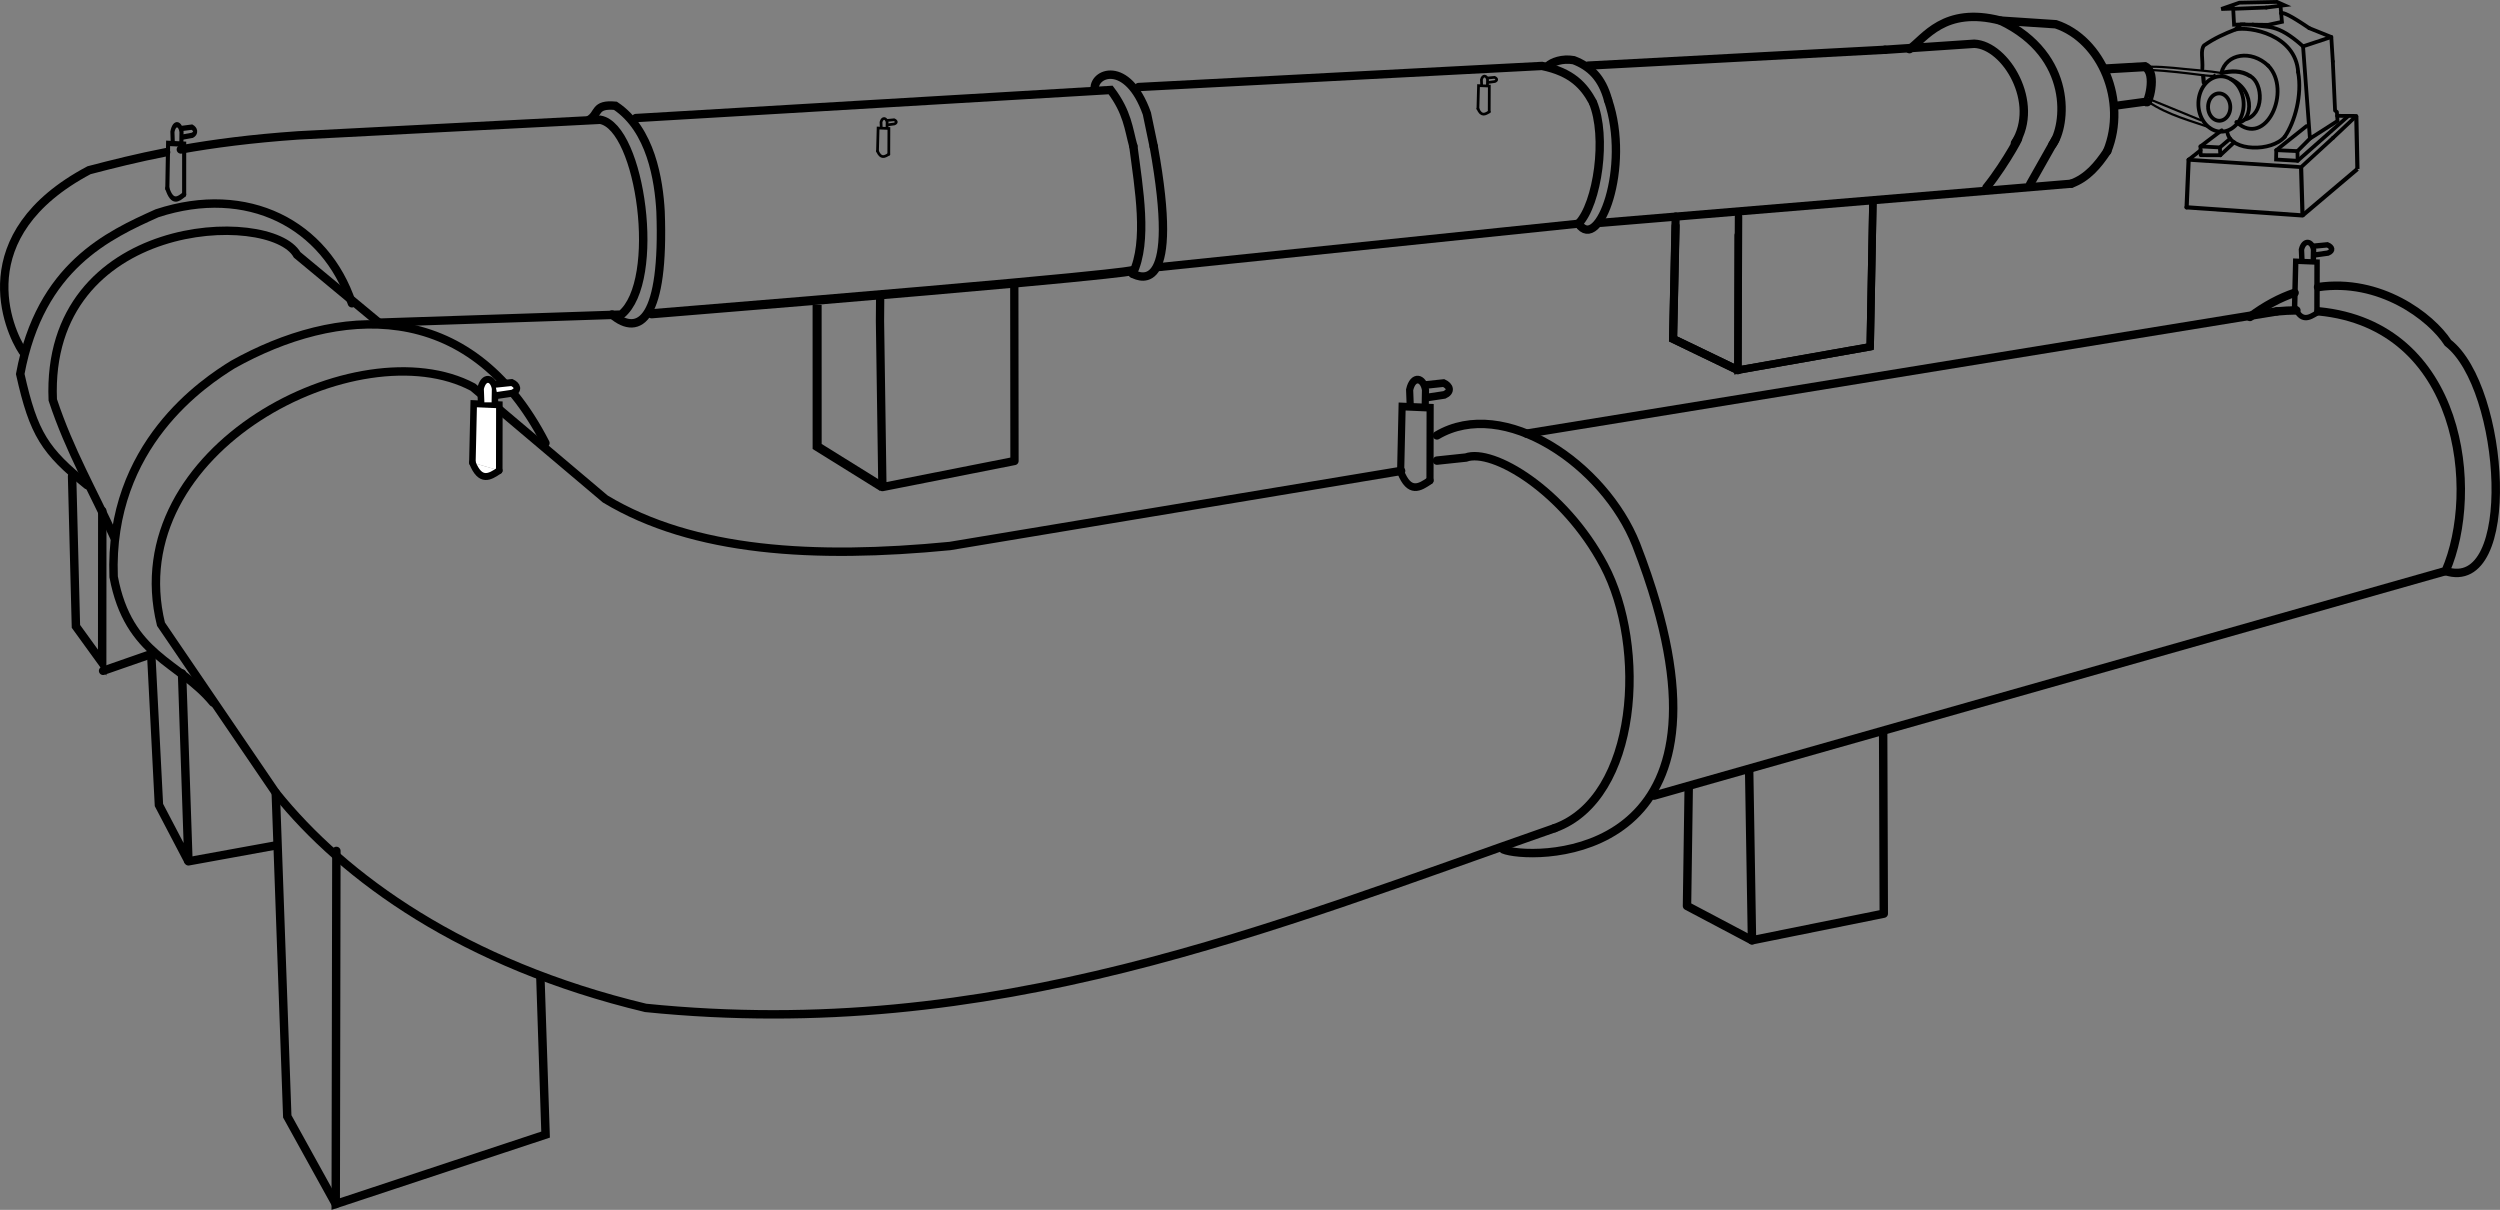 <?xml version="1.0" encoding="UTF-8" standalone="no"?>
<svg
   xmlns:dc="http://purl.org/dc/elements/1.1/"
   xmlns:cc="http://creativecommons.org/ns#"
   xmlns:rdf="http://www.w3.org/1999/02/22-rdf-syntax-ns#"
   xmlns:svg="http://www.w3.org/2000/svg"
   xmlns="http://www.w3.org/2000/svg"
   xmlns:sodipodi="http://sodipodi.sourceforge.net/DTD/sodipodi-0.dtd"
   xmlns:inkscape="http://www.inkscape.org/namespaces/inkscape"
   width="299.225mm"
   height="144.809mm"
   viewBox="0 0 299.225 144.809"
   version="1.1"
   id="svg149"
   inkscape:version="1.0 (4035a4fb49, 2020-05-01)"
   sodipodi:docname="ventilationduct1.svg">
  <rect x="0" y="0" width="299.225" height="144.809" fill="#808080" stroke="none"/>
  <defs
     id="defs143" />
  <sodipodi:namedview
     id="base"
     pagecolor="#ffffff"
     bordercolor="#666666"
     borderopacity="1.0"
     inkscape:pageopacity="0.0"
     inkscape:pageshadow="2"
     inkscape:zoom="0.49497474"
     inkscape:cx="1029.6399"
     inkscape:cy="132.74934"
     inkscape:document-units="mm"
     inkscape:current-layer="layer1"
     inkscape:document-rotation="0"
     showgrid="false"
     inkscape:window-width="1366"
     inkscape:window-height="705"
     inkscape:window-x="-8"
     inkscape:window-y="-8"
     inkscape:window-maximized="1" />
  <g
     inkscape:label="Layer 1"
     inkscape:groupmode="layer"
     id="layer1"
     transform="translate(-103.748,-312.794)">
    <path
       sodipodi:nodetypes="ccccc"
       inkscape:connector-curvature="0"
       id="path826-5-3"
       d="m 376.255,350.065 c 0.809,-0.074 1.591,-0.113 2.348,-0.121 m 2.668,0.112 c 17.227,1.681 19.341,21.554 15.193,31.086 l -94.74,26.881"
       style="fill:none;stroke:#000000;stroke-width:1.009;stroke-linecap:round;stroke-linejoin:miter;stroke-miterlimit:4;stroke-dasharray:none;stroke-opacity:1" />
    <path
       sodipodi:nodetypes="cc"
       inkscape:connector-curvature="0"
       id="path828-3-2"
       d="m 286.48,364.695 89.776,-14.63"
       style="fill:none;stroke:#000000;stroke-width:1.009;stroke-linecap:round;stroke-linejoin:miter;stroke-miterlimit:4;stroke-dasharray:none;stroke-opacity:1" />
    <path
       sodipodi:nodetypes="cccccccc"
       inkscape:connector-curvature="0"
       id="path830-2-5"
       d="m 289.835,411.911 c -34.045,11.865 -67.137,25.738 -108.813,21.517 -21.781,-5.222 -36.106,-15.568 -44.269,-25.752 l -13.738,-20.176 c -5.142,-21.001 23.72,-35.623 37.335,-28.368 l 15.848,13.391 c 10.551,6.35 25.032,7.194 41.235,5.625 l 54.013,-8.993"
       style="fill:none;stroke:#000000;stroke-width:1.009;stroke-linecap:round;stroke-linejoin:miter;stroke-miterlimit:4;stroke-dasharray:none;stroke-opacity:1" />
    <path
       sodipodi:nodetypes="ccsc"
       inkscape:connector-curvature="0"
       id="path832-2-4"
       d="m 275.737,364.909 c 8.006,-4.738 20.043,3.462 23.845,13.072 0.98,2.528 1.779,4.886 2.415,7.085 9.111,31.508 -15.455,30.61 -18.306,29.399"
       style="fill:none;stroke:#000000;stroke-width:1.009;stroke-linecap:round;stroke-linejoin:miter;stroke-miterlimit:4;stroke-dasharray:none;stroke-opacity:1" />
    <path
       sodipodi:nodetypes="ccsc"
       inkscape:connector-curvature="0"
       id="path834-9-4"
       d="m 275.736,367.925 3.462,-0.366 c 3.196,-1.156 11.775,3.947 16.528,12.897 5.179,9.751 4.127,27.833 -5.892,31.456"
       style="fill:none;stroke:#000000;stroke-width:1.009;stroke-linecap:round;stroke-linejoin:miter;stroke-miterlimit:4;stroke-dasharray:none;stroke-opacity:1" />
    <path
       sodipodi:nodetypes="ccccc"
       inkscape:connector-curvature="0"
       id="path836-9-0"
       d="m 373.047,350.73 c 1.807,-1.361 3.598,-2.297 5.341,-2.892 m 2.809,-0.684 c 7.397,-1.089 13.509,3.536 15.545,6.675 6.877,5.362 8.454,30.158 -0.278,27.315"
       style="fill:none;stroke:#000000;stroke-width:1.009;stroke-linecap:round;stroke-linejoin:miter;stroke-miterlimit:4;stroke-dasharray:none;stroke-opacity:1" />
    <g
       style="stroke-linecap:round"
       transform="matrix(0.855,0.004,0.004,0.921,154.906,64.047)"
       id="g965-1-0">
      <g
         style="stroke-linecap:round"
         id="g936-4-6">
        <path
           sodipodi:nodetypes="cccc"
           inkscape:connector-curvature="0"
           id="path838-5"
           d="m 134.691,330.807 0.247,-8.482 3.922,0.142 -0.065,9.453"
           style="fill:none;stroke:#000000;stroke-width:1;stroke-linecap:round;stroke-linejoin:miter;stroke-miterlimit:4;stroke-dasharray:none;stroke-opacity:1" />
        <path
           sodipodi:nodetypes="cccc"
           inkscape:connector-curvature="0"
           id="path842-7-4"
           d="m 136.071,322.135 -0.071,-1.984 c 0.48,-1.927 1.946,-1.622 2.221,-2e-5 l -0.047,1.961"
           style="fill:none;stroke:#000000;stroke-width:1;stroke-linecap:round;stroke-linejoin:miter;stroke-miterlimit:4;stroke-dasharray:none;stroke-opacity:1" />
        <path
           sodipodi:nodetypes="cccc"
           inkscape:connector-curvature="0"
           id="path844-5-2"
           d="m 138.245,319.513 2.528,-0.26 c 0.9,0.389 1.144,1.084 0.095,1.536 l -2.291,0.331"
           style="fill:none;stroke:#000000;stroke-width:1;stroke-linecap:round;stroke-linejoin:miter;stroke-miterlimit:4;stroke-dasharray:none;stroke-opacity:1" />
        <path
           sodipodi:nodetypes="cc"
           inkscape:connector-curvature="0"
           id="path846-0-9"
           d="m 134.691,330.807 c 1.206,2.879 2.651,2.057 4.104,1.112"
           style="fill:none;stroke:#000000;stroke-width:1;stroke-linecap:round;stroke-linejoin:miter;stroke-miterlimit:4;stroke-dasharray:none;stroke-opacity:1" />
      </g>
    </g>
    <path
       sodipodi:nodetypes="cccc"
       inkscape:connector-curvature="0"
       id="path848-0-1"
       d="m 129.243,396.873 c -4.023,-4.896 -10.12,-5.549 -11.894,-15.046 -0.603,-15.832 10.96,-23.345 14.266,-25.4 12.34,-6.899 28.285,-8.413 37.413,9.397"
       style="fill:none;stroke:#000000;stroke-width:1.009;stroke-linecap:round;stroke-linejoin:miter;stroke-miterlimit:4;stroke-dasharray:none;stroke-opacity:1" />
    <path
       sodipodi:nodetypes="cccc"
       inkscape:connector-curvature="0"
       id="path850-3-0"
       d="m 117.422,377.119 c -2.475,-5.456 -5.33,-10.33 -7.359,-16.466 -0.917,-21.972 26.083,-22.963 29.25,-17.355 l 9.781,8.117"
       style="fill:none;stroke:#000000;stroke-width:1.009;stroke-linecap:round;stroke-linejoin:miter;stroke-miterlimit:4;stroke-dasharray:none;stroke-opacity:1" />
    <path
       sodipodi:nodetypes="cccc"
       inkscape:connector-curvature="0"
       id="path852-1-6"
       d="m 114.177,370.857 c -5.038,-4.081 -6.397,-6.074 -8.007,-13.298 2.391,-12.932 10.603,-16.638 16.375,-19.24 10.845,-3.555 20.174,1.314 23.322,10.774"
       style="fill:none;stroke:#000000;stroke-width:1.009;stroke-linecap:round;stroke-linejoin:miter;stroke-miterlimit:4;stroke-dasharray:none;stroke-opacity:1" />
    <path
       sodipodi:nodetypes="cccccccc"
       inkscape:connector-curvature="0"
       id="path854-7-9"
       d="m 106.477,354.875 c -1.715,-2.555 -6.721,-13.942 7.93,-21.708 2.855,-0.748 5.821,-1.49 9.218,-2.154 m 1.769,-0.331 c 3.932,-0.703 8.458,-1.296 14.014,-1.682 l 36.184,-1.872 c 4.865,0.882 7.391,19.303 2.514,23.319 l -29.01,0.967"
       style="fill:none;stroke:#000000;stroke-width:1.009;stroke-linecap:round;stroke-linejoin:miter;stroke-miterlimit:4;stroke-dasharray:none;stroke-opacity:1" />
    <path
       sodipodi:nodetypes="cccc"
       inkscape:connector-curvature="0"
       id="path856-3-0"
       d="m 174.292,327.121 c 1.177,-0.693 0.544,-1.907 3.115,-1.667 4.254,2.831 5.199,8.914 5.403,12.661 0.472,12.826 -2.497,15.116 -5.81,12.322"
       style="fill:none;stroke:#000000;stroke-width:1.009;stroke-linecap:round;stroke-linejoin:miter;stroke-miterlimit:4;stroke-dasharray:none;stroke-opacity:1" />
    <path
       sodipodi:nodetypes="ccc"
       inkscape:connector-curvature="0"
       id="path858-1"
       d="m 179.856,326.923 56.822,-3.359 c 2.034,2.688 2.142,4.649 2.718,6.719"
       style="fill:none;stroke:#000000;stroke-width:1;stroke-linecap:round;stroke-linejoin:miter;stroke-miterlimit:4;stroke-dasharray:none;stroke-opacity:1" />
    <path
       sodipodi:nodetypes="ccc"
       inkscape:connector-curvature="0"
       id="path862-7-9"
       d="m 234.784,323.573 c -0.304,-2.047 3.9,-3.762 6.234,2.812 l 0.821,3.945"
       style="fill:none;stroke:#000000;stroke-width:1.009;stroke-linecap:round;stroke-linejoin:miter;stroke-miterlimit:4;stroke-dasharray:none;stroke-opacity:1" />
    <path
       sodipodi:nodetypes="ccc"
       inkscape:connector-curvature="0"
       id="path864-8-9"
       d="m 240.033,323.21 48.277,-2.524 c 3.587,0.737 5.036,2.398 6.084,4.338"
       style="fill:none;stroke:#000000;stroke-width:1;stroke-linecap:round;stroke-linejoin:miter;stroke-miterlimit:4;stroke-dasharray:none;stroke-opacity:1" />
    <path
       sodipodi:nodetypes="ccc"
       inkscape:connector-curvature="0"
       id="path866-7-9"
       d="m 288.976,320.723 c 0.542,-0.527 1.777,-0.962 3.127,-0.728 1.948,0.749 3.389,2.075 4.117,4.784"
       style="fill:none;stroke:#000000;stroke-width:1;stroke-linecap:round;stroke-linejoin:miter;stroke-miterlimit:4;stroke-dasharray:none;stroke-opacity:1" />
    <path
       inkscape:connector-curvature="0"
       id="path868-4-8"
       d="m 293.833,320.646 35.532,-1.895"
       style="fill:none;stroke:#000000;stroke-width:0.998;stroke-linecap:round;stroke-linejoin:miter;stroke-miterlimit:4;stroke-dasharray:none;stroke-opacity:1"
       sodipodi:nodetypes="cc" />
    <path
       sodipodi:nodetypes="ccc"
       inkscape:connector-curvature="0"
       id="path870-2-7"
       d="m 329.365,318.752 10.688,-0.721 c 3.77,0.153 7.921,7.091 4.87,11.914"
       style="fill:none;stroke:#000000;stroke-width:1.009;stroke-linecap:round;stroke-linejoin:miter;stroke-miterlimit:4;stroke-dasharray:none;stroke-opacity:1" />
    <path
       sodipodi:nodetypes="ccc"
       inkscape:connector-curvature="0"
       id="path872-8-5"
       d="m 332.295,318.675 c 1.798,-1.25 4.113,-5.171 10.889,-3.416 8.86,4.229 7.855,12.644 6.222,14.842"
       style="fill:none;stroke:#000000;stroke-width:1.009;stroke-linecap:round;stroke-linejoin:miter;stroke-miterlimit:4;stroke-dasharray:none;stroke-opacity:1" />
    <path
       sodipodi:nodetypes="ccc"
       inkscape:connector-curvature="0"
       id="path874-7-3"
       d="m 343.184,315.259 6.625,0.438 c 5.508,1.826 8.573,9.235 6.156,15.181"
       style="fill:none;stroke:#000000;stroke-width:1.009;stroke-linecap:round;stroke-linejoin:miter;stroke-miterlimit:4;stroke-dasharray:none;stroke-opacity:1" />
    <g
       style="stroke-linecap:round"
       transform="matrix(0.651,0.003,0.003,0.644,289.713,136.077)"
       id="g946-8-6">
      <path
         sodipodi:nodetypes="cccc"
         inkscape:connector-curvature="0"
         id="path938-9-2"
         d="m 134.691,330.807 0.247,-8.482 3.922,0.142 -0.065,9.453"
         style="fill:none;stroke:#000000;stroke-width:1;stroke-linecap:round;stroke-linejoin:miter;stroke-miterlimit:4;stroke-dasharray:none;stroke-opacity:1" />
      <path
         sodipodi:nodetypes="cccc"
         inkscape:connector-curvature="0"
         id="path940-5-7"
         d="m 136.071,322.135 -0.071,-1.984 c 0.48,-1.927 1.946,-1.622 2.221,-2e-5 l -0.047,1.961"
         style="fill:none;stroke:#000000;stroke-width:1;stroke-linecap:round;stroke-linejoin:miter;stroke-miterlimit:4;stroke-dasharray:none;stroke-opacity:1" />
      <path
         sodipodi:nodetypes="cccc"
         inkscape:connector-curvature="0"
         id="path942-8-8"
         d="m 138.245,319.513 2.528,-0.26 c 0.9,0.389 1.144,1.084 0.095,1.536 l -2.291,0.331"
         style="fill:none;stroke:#000000;stroke-width:1;stroke-linecap:round;stroke-linejoin:miter;stroke-miterlimit:4;stroke-dasharray:none;stroke-opacity:1" />
      <path
         sodipodi:nodetypes="cc"
         inkscape:connector-curvature="0"
         id="path944-9-8"
         d="m 134.691,330.807 c 1.206,2.879 2.651,2.057 4.104,1.112"
         style="fill:none;stroke:#000000;stroke-width:1;stroke-linecap:round;stroke-linejoin:miter;stroke-miterlimit:4;stroke-dasharray:none;stroke-opacity:1" />
    </g>
    <path
       sodipodi:nodetypes="cccc"
       inkscape:connector-curvature="0"
       id="path948-2-7"
       d="m 144.009,414.64 -0.077,42.265 25.116,-8.311 -0.62,-18.757"
       style="fill:none;stroke:#000000;stroke-width:1.009;stroke-linecap:round;stroke-linejoin:miter;stroke-miterlimit:4;stroke-dasharray:none;stroke-opacity:1" />
    <path
       inkscape:connector-curvature="0"
       id="path950-8"
       d="m 136.752,407.676 1.379,38.738 5.801,10.491"
       style="fill:none;stroke:#000000;stroke-width:1.009;stroke-linecap:round;stroke-linejoin:miter;stroke-miterlimit:4;stroke-dasharray:none;stroke-opacity:1" />
    <path
       inkscape:connector-curvature="0"
       id="path952-6-1"
       d="m 121.836,390.881 0.934,18.263 3.531,6.743 -0.764,-22.49"
       style="fill:none;stroke:#000000;stroke-width:1.009;stroke-linecap:round;stroke-linejoin:miter;stroke-miterlimit:4;stroke-dasharray:none;stroke-opacity:1" />
    <path
       sodipodi:nodetypes="cc"
       inkscape:connector-curvature="0"
       id="path954-7"
       d="m 126.301,415.886 10.304,-1.875"
       style="fill:none;stroke:#000000;stroke-width:1.009;stroke-linecap:round;stroke-linejoin:miter;stroke-miterlimit:4;stroke-dasharray:none;stroke-opacity:1" />
    <path
       inkscape:connector-curvature="0"
       id="path956-3-6"
       d="m 112.375,369.792 0.46,17.972 3.142,4.339 0.013,-18.162"
       style="fill:none;stroke:#000000;stroke-width:1.009;stroke-linecap:round;stroke-linejoin:miter;stroke-miterlimit:4;stroke-dasharray:none;stroke-opacity:1" />
    <path
       sodipodi:nodetypes="cc"
       inkscape:connector-curvature="0"
       id="path958-5-8"
       d="m 116.087,393.084 5.69,-1.982"
       style="fill:none;stroke:#000000;stroke-width:1.009;stroke-linecap:round;stroke-linejoin:miter;stroke-miterlimit:4;stroke-dasharray:none;stroke-opacity:1" />
    <g
       style="stroke-linecap:round"
       transform="matrix(0.49,0.002,0.003,0.636,56.784,124.684)"
       id="g977-3-4">
      <g
         style="stroke-linecap:round"
         id="g975-1-2">
        <path
           style="fill:none;stroke:#000000;stroke-width:1;stroke-linecap:round;stroke-linejoin:miter;stroke-miterlimit:4;stroke-dasharray:none;stroke-opacity:1"
           d="m 134.691,330.807 0.247,-8.482 3.922,0.142 -0.065,9.453"
           id="path967-3-3"
           inkscape:connector-curvature="0"
           sodipodi:nodetypes="cccc" />
        <path
           style="fill:none;stroke:#000000;stroke-width:1;stroke-linecap:round;stroke-linejoin:miter;stroke-miterlimit:4;stroke-dasharray:none;stroke-opacity:1"
           d="m 136.071,322.135 -0.071,-1.984 c 0.48,-1.927 1.946,-1.622 2.221,-2e-5 l -0.047,1.961"
           id="path969-6"
           inkscape:connector-curvature="0"
           sodipodi:nodetypes="cccc" />
        <path
           style="fill:none;stroke:#000000;stroke-width:1;stroke-linecap:round;stroke-linejoin:miter;stroke-miterlimit:4;stroke-dasharray:none;stroke-opacity:1"
           d="m 138.245,319.513 2.528,-0.26 c 0.9,0.389 1.144,1.084 0.095,1.536 l -2.291,0.331"
           id="path971-7-1"
           inkscape:connector-curvature="0"
           sodipodi:nodetypes="cccc" />
        <path
           style="fill:none;stroke:#000000;stroke-width:1;stroke-linecap:round;stroke-linejoin:miter;stroke-miterlimit:4;stroke-dasharray:none;stroke-opacity:1"
           d="m 134.691,330.807 c 1.206,2.879 2.651,2.057 4.104,1.112"
           id="path973-4-9"
           inkscape:connector-curvature="0"
           sodipodi:nodetypes="cc" />
      </g>
    </g>
    <g
       style="stroke-linecap:round"
       id="g989-4-0"
       transform="matrix(0.329,0.002,0.001,0.326,235.996,217.693)">
      <g
         style="stroke-linecap:round"
         id="g987-9-9">
        <path
           sodipodi:nodetypes="cccc"
           inkscape:connector-curvature="0"
           id="path979-4-7"
           d="m 134.691,330.807 0.247,-8.482 3.922,0.142 -0.065,9.453"
           style="fill:none;stroke:#000000;stroke-width:1;stroke-linecap:round;stroke-linejoin:miter;stroke-miterlimit:4;stroke-dasharray:none;stroke-opacity:1" />
        <path
           sodipodi:nodetypes="cccc"
           inkscape:connector-curvature="0"
           id="path981-97-7"
           d="m 136.071,322.135 -0.071,-1.984 c 0.48,-1.927 1.946,-1.622 2.221,-2e-5 l -0.047,1.961"
           style="fill:none;stroke:#000000;stroke-width:1;stroke-linecap:round;stroke-linejoin:miter;stroke-miterlimit:4;stroke-dasharray:none;stroke-opacity:1" />
        <path
           sodipodi:nodetypes="cccc"
           inkscape:connector-curvature="0"
           id="path983-1-6"
           d="m 138.245,319.513 2.528,-0.26 c 0.9,0.389 1.144,1.084 0.095,1.536 l -2.291,0.331"
           style="fill:none;stroke:#000000;stroke-width:1;stroke-linecap:round;stroke-linejoin:miter;stroke-miterlimit:4;stroke-dasharray:none;stroke-opacity:1" />
        <path
           sodipodi:nodetypes="cc"
           inkscape:connector-curvature="0"
           id="path985-1-86"
           d="m 134.691,330.807 c 1.206,2.879 2.651,2.057 4.104,1.112"
           style="fill:none;stroke:#000000;stroke-width:1;stroke-linecap:round;stroke-linejoin:miter;stroke-miterlimit:4;stroke-dasharray:none;stroke-opacity:1" />
      </g>
    </g>
    <path
       sodipodi:nodetypes="cccc"
       inkscape:connector-curvature="0"
       id="path1037-1-4"
       d="m 329.143,400.551 0.074,21.598 -15.774,3.189 -0.34,-20.423"
       style="fill:none;stroke:#000000;stroke-width:1.009;stroke-linecap:round;stroke-linejoin:round;stroke-miterlimit:4;stroke-dasharray:none;stroke-opacity:1" />
    <path
       sodipodi:nodetypes="ccc"
       inkscape:connector-curvature="0"
       id="path1039-0-9"
       d="m 313.444,425.338 -7.779,-4.113 0.204,-14.107"
       style="fill:none;stroke:#000000;stroke-width:1.009;stroke-linecap:round;stroke-linejoin:round;stroke-miterlimit:4;stroke-dasharray:none;stroke-opacity:1" />
    <path
       style="fill:none;stroke:#000000;stroke-width:0.381;stroke-linecap:round;stroke-linejoin:miter;stroke-miterlimit:4;stroke-dasharray:none;stroke-opacity:1"
       d="M 362.197,331.274 Z"
       id="path1905-3"
       inkscape:connector-curvature="0" />
    <path
       sodipodi:nodetypes="ccc"
       id="path217"
       d="m 355.702,321.047 4.777,-0.276 c 1.558,0.774 0.252,4.807 0.189,4.176"
       style="fill:none;stroke:#000000;stroke-width:1.096;stroke-linecap:butt;stroke-linejoin:miter;stroke-miterlimit:4;stroke-dasharray:none;stroke-opacity:1" />
    <path
       id="path219"
       d="m 357.224,325.415 c 3.581,-0.486 3.581,-0.486 3.581,-0.486"
       style="fill:none;stroke:#000000;stroke-width:0.959;stroke-linecap:round;stroke-linejoin:miter;stroke-miterlimit:4;stroke-dasharray:none;stroke-opacity:1" />
    <path
       sodipodi:nodetypes="cc"
       id="path1311"
       d="m 360.805,324.929 c 2.503,1.698 5.282,2.328 7.583,3.192"
       style="fill:none;stroke:#000000;stroke-width:0.265px;stroke-linecap:butt;stroke-linejoin:miter;stroke-opacity:1" />
    <path
       sodipodi:nodetypes="cscc"
       id="path1333"
       d="m 359.866,320.857 c 1.688,-0.191 3.543,0.007 5.459,0.204 1.377,0.142 2.746,0.213 4.296,0.471 v 0"
       style="fill:none;stroke:#000000;stroke-width:0.265px;stroke-linecap:butt;stroke-linejoin:miter;stroke-opacity:1" />
    <path
       id="path1337"
       d="m 367.236,327.463 v 0"
       style="fill:none;stroke:#000000;stroke-width:0.265px;stroke-linecap:butt;stroke-linejoin:miter;stroke-opacity:1" />
    <path
       sodipodi:nodetypes="cc"
       id="path1339"
       d="m 360.777,321.136 c 5.365,0.316 8.186,1.05 8.029,0.61"
       style="fill:none;stroke:#000000;stroke-width:0.265px;stroke-linecap:round;stroke-linejoin:miter;stroke-opacity:1" />
    <path
       style="fill:none;stroke:#000000;stroke-width:1;stroke-linecap:round;stroke-linejoin:miter;stroke-miterlimit:4;stroke-dasharray:none;stroke-opacity:1"
       d="m 344.923,329.944 c 1.286,-2.116 -0.981,2.288 -3.421,5.299"
       id="path572-4"
       sodipodi:nodetypes="cc" />
    <path
       style="fill:none;stroke:#000000;stroke-width:1;stroke-linecap:round;stroke-linejoin:miter;stroke-miterlimit:4;stroke-dasharray:none;stroke-opacity:1"
       d="m 349.406,330.101 c 1.175,-2.078 -0.864,1.527 -2.675,4.732"
       id="path574-0"
       sodipodi:nodetypes="cc" />
    <path
       style="fill:none;stroke:#000000;stroke-width:0.265px;stroke-linecap:butt;stroke-linejoin:miter;stroke-opacity:1"
       d="m 355.966,330.878 c 0,0 0,0 0,0 z"
       id="path576-2" />
    <path
       style="fill:none;stroke:#000000;stroke-width:1.102;stroke-linecap:round;stroke-linejoin:miter;stroke-miterlimit:4;stroke-dasharray:none;stroke-opacity:1"
       d="m 181.739,350.346 c 56.866,-4.611 57.45,-5.148 57.45,-5.148"
       id="path582-1" />
    <path
       style="fill:none;stroke:#000000;stroke-width:1;stroke-linecap:round;stroke-linejoin:miter;stroke-miterlimit:4;stroke-dasharray:none;stroke-opacity:1"
       d="m 239.397,330.283 c 0.657,5.063 1.787,11.417 -0.08,15.269"
       id="path584-6"
       sodipodi:nodetypes="cc" />
    <path
       style="fill:none;stroke:#000000;stroke-width:1;stroke-linecap:round;stroke-linejoin:miter;stroke-miterlimit:4;stroke-dasharray:none;stroke-opacity:1"
       d="m 239.317,345.552 c 1.033,0.545 5.732,2.486 2.522,-15.222"
       id="path1431-6"
       sodipodi:nodetypes="cc" />
    <path
       style="fill:none;stroke:#000000;stroke-width:0.972;stroke-linecap:butt;stroke-linejoin:miter;stroke-miterlimit:4;stroke-dasharray:none;stroke-opacity:1"
       d="m 242.427,344.767 c 50.249,-5.203 50.249,-5.203 50.249,-5.203"
       id="path1442-9" />
    <path
       style="fill:none;stroke:#000000;stroke-width:1;stroke-linecap:butt;stroke-linejoin:miter;stroke-miterlimit:4;stroke-dasharray:none;stroke-opacity:1"
       d="m 294.393,325.024 c 1.735,4.117 0.562,12.177 -1.716,14.541"
       id="path1444-9"
       sodipodi:nodetypes="cc" />
    <path
       style="fill:none;stroke:#000000;stroke-width:0.986;stroke-linecap:round;stroke-linejoin:miter;stroke-miterlimit:4;stroke-dasharray:none;stroke-opacity:1"
       d="m 295.352,339.465 56.306,-4.684"
       id="path1457-3"
       sodipodi:nodetypes="cc" />
    <path
       style="fill:none;stroke:#000000;stroke-width:1;stroke-linecap:round;stroke-linejoin:miter;stroke-miterlimit:4;stroke-dasharray:none;stroke-opacity:1"
       d="m 296.22,324.779 c 2.733,7.999 -1.123,18.335 -3.543,14.786"
       id="path1468-2"
       sodipodi:nodetypes="cc" />
    <path
       style="fill:none;stroke:#000000;stroke-width:1;stroke-linecap:round;stroke-linejoin:miter;stroke-miterlimit:4;stroke-dasharray:none;stroke-opacity:1"
       d="m 355.966,330.878 c -1.124,1.69 -2.388,3.206 -4.307,3.903"
       id="path1481-6"
       sodipodi:nodetypes="cc" />
    <g
       transform="matrix(0.329,0.002,0.001,0.326,164.132,222.77)"
       id="g989-4-8-1"
       style="stroke-linecap:round">
      <g
         id="g987-9-7-5"
         style="stroke-linecap:round">
        <path
           style="fill:none;stroke:#000000;stroke-width:1;stroke-linecap:round;stroke-linejoin:miter;stroke-miterlimit:4;stroke-dasharray:none;stroke-opacity:1"
           d="m 134.691,330.807 0.247,-8.482 3.922,0.142 -0.065,9.453"
           id="path979-4-0-8"
           inkscape:connector-curvature="0"
           sodipodi:nodetypes="cccc" />
        <path
           style="fill:none;stroke:#000000;stroke-width:1;stroke-linecap:round;stroke-linejoin:miter;stroke-miterlimit:4;stroke-dasharray:none;stroke-opacity:1"
           d="m 136.071,322.135 -0.071,-1.984 c 0.48,-1.927 1.946,-1.622 2.221,-2e-5 l -0.047,1.961"
           id="path981-97-6-9"
           inkscape:connector-curvature="0"
           sodipodi:nodetypes="cccc" />
        <path
           style="fill:none;stroke:#000000;stroke-width:1;stroke-linecap:round;stroke-linejoin:miter;stroke-miterlimit:4;stroke-dasharray:none;stroke-opacity:1"
           d="m 138.245,319.513 2.528,-0.26 c 0.9,0.389 1.144,1.084 0.095,1.536 l -2.291,0.331"
           id="path983-1-1-3"
           inkscape:connector-curvature="0"
           sodipodi:nodetypes="cccc" />
        <path
           style="fill:none;stroke:#000000;stroke-width:1;stroke-linecap:round;stroke-linejoin:miter;stroke-miterlimit:4;stroke-dasharray:none;stroke-opacity:1"
           d="m 134.691,330.807 c 1.206,2.879 2.651,2.057 4.104,1.112"
           id="path985-1-8-1"
           inkscape:connector-curvature="0"
           sodipodi:nodetypes="cc" />
      </g>
    </g>
    <path
       transform="matrix(1,0.005,0.005,1,0,0)"
       sodipodi:arc-type="arc"
       style="fill:none;fill-opacity:1;stroke:#000000;stroke-width:0.454;stroke-linecap:round;stroke-linejoin:bevel;stroke-miterlimit:4;stroke-dasharray:none;stroke-dashoffset:0;stroke-opacity:1"
       id="path1857-1"
       sodipodi:type="arc"
       sodipodi:cx="367.74518"
       sodipodi:cy="323.77103"
       sodipodi:rx="1.3299638"
       sodipodi:ry="1.6366955"
       sodipodi:start="3.1566898"
       sodipodi:end="3.0701588"
       sodipodi:open="true"
       d="m 366.415,323.746 a 1.33,1.637 0 0 1 1.321,-1.612 1.33,1.637 0 0 1 1.338,1.591 1.33,1.637 0 0 1 -1.263,1.681 1.33,1.637 0 0 1 -1.393,-1.518" />
    <path
       transform="matrix(1,0.005,0.005,1,0,0)"
       sodipodi:arc-type="arc"
       style="fill:none;fill-opacity:1;stroke:#000000;stroke-width:0.454;stroke-linecap:round;stroke-linejoin:bevel;stroke-miterlimit:4;stroke-dasharray:none;stroke-dashoffset:0;stroke-opacity:1"
       id="path1859-4-4"
       sodipodi:type="arc"
       sodipodi:cx="367.96289"
       sodipodi:cy="323.40112"
       sodipodi:rx="2.7082896"
       sodipodi:ry="3.3118465"
       sodipodi:start="3.1566898"
       sodipodi:end="3.1215751"
       sodipodi:open="true"
       d="m 365.255,323.351 a 2.708,3.312 0 0 1 2.725,-3.262 2.708,3.312 0 0 1 2.691,3.304 2.708,3.312 0 0 1 -2.678,3.32 2.708,3.312 0 0 1 -2.738,-3.245" />
    <path
       style="fill:none;stroke:#000000;stroke-width:0.454;stroke-linecap:round;stroke-linejoin:miter;stroke-miterlimit:4;stroke-dasharray:none;stroke-opacity:1"
       d="m 367.348,321.019 c 0.07,-1.179 -0.255,-2.227 0.203,-2.787 1.251,-0.87 2.447,-1.396 3.764,-1.912 1.694,-0.383 7.213,0.603 7.498,5.11"
       id="path1861-7-7"
       inkscape:connector-curvature="0"
       sodipodi:nodetypes="cccc" />
    <path
       style="fill:none;stroke:#000000;stroke-width:0.454;stroke-linecap:round;stroke-linejoin:miter;stroke-miterlimit:4;stroke-dasharray:none;stroke-opacity:1"
       d="m 378.813,321.429 c 0.497,2.741 -0.389,5.955 -1.602,7.731"
       id="path1863-6-9"
       inkscape:connector-curvature="0"
       sodipodi:nodetypes="cc" />
    <path
       style="fill:none;stroke:#000000;stroke-width:0.454;stroke-linecap:round;stroke-linejoin:round;stroke-miterlimit:4;stroke-dasharray:none;stroke-opacity:1"
       d="m 369.666,328.393 -2.544,1.924 2.322,0.124 1.228,-1.044"
       id="path1865-7-7"
       inkscape:connector-curvature="0"
       sodipodi:nodetypes="cccc" />
    <path
       style="fill:none;stroke:#000000;stroke-width:0.454;stroke-linecap:round;stroke-linejoin:round;stroke-miterlimit:4;stroke-dasharray:none;stroke-opacity:1"
       d="m 367.122,330.317 0.029,1.05 2.346,0.011 -0.053,-0.937"
       id="path1867-5-7"
       inkscape:connector-curvature="0"
       sodipodi:nodetypes="cccc" />
    <path
       style="fill:none;stroke:#000000;stroke-width:0.454;stroke-linecap:round;stroke-linejoin:miter;stroke-miterlimit:4;stroke-dasharray:none;stroke-opacity:1"
       d="m 369.497,331.378 1.661,-1.553"
       id="path1869-7-1"
       inkscape:connector-curvature="0"
       sodipodi:nodetypes="cc" />
    <path
       style="fill:none;stroke:#000000;stroke-width:0.454;stroke-linecap:round;stroke-linejoin:miter;stroke-miterlimit:4;stroke-dasharray:none;stroke-opacity:1"
       d="m 370.355,328.715 c 0.462,2.218 5.305,2.284 6.856,0.446"
       id="path1871-7-6"
       inkscape:connector-curvature="0"
       sodipodi:nodetypes="cc" />
    <path
       style="fill:none;stroke:#000000;stroke-width:0.454;stroke-linecap:round;stroke-linejoin:miter;stroke-miterlimit:4;stroke-dasharray:none;stroke-opacity:1"
       d="m 371.315,316.319 0.626,-0.593 -0.798,0.025 -0.105,-1.93 -1.426,0.05 2.173,-0.756 4.497,-0.093 0.896,0.401 -2.175,0.274 -3.941,0.152"
       id="path1873-1-6"
       inkscape:connector-curvature="0" />
    <path
       style="fill:none;stroke:#000000;stroke-width:0.454;stroke-linecap:round;stroke-linejoin:miter;stroke-miterlimit:4;stroke-dasharray:none;stroke-opacity:1"
       d="m 375.002,313.698 v 0"
       id="path1875-8-0"
       inkscape:connector-curvature="0" />
    <path
       style="fill:none;stroke:#000000;stroke-width:0.454;stroke-linecap:round;stroke-linejoin:miter;stroke-miterlimit:4;stroke-dasharray:none;stroke-opacity:1"
       d="m 376.694,313.422 0.178,1.987 -1.667,0.361 -3.265,-0.043"
       id="path1877-2-0"
       inkscape:connector-curvature="0"
       sodipodi:nodetypes="cccc" />
    <path
       style="fill:none;stroke:#000000;stroke-width:0.454;stroke-linecap:round;stroke-linejoin:round;stroke-miterlimit:4;stroke-dasharray:none;stroke-opacity:1"
       d="m 380.14,316.161 2.64,1.062 -3.38,1.119 c -3.25,-2.909 -4.237,-2.118 -6.009,-2.61"
       id="path1879-5"
       inkscape:connector-curvature="0"
       sodipodi:nodetypes="cccc" />
    <path
       style="fill:none;stroke:#000000;stroke-width:0.454;stroke-linecap:round;stroke-linejoin:round;stroke-miterlimit:4;stroke-dasharray:none;stroke-opacity:1"
       d="m 379.4,318.343 v 0 l 0.337,4.523 m 0,0 0.486,6.518 3.303,-2.113 -0.077,-1.079 -0.218,-0.171 -0.1,-2.191 m 0,0 -0.168,-3.683"
       id="path1881-6-8"
       inkscape:connector-curvature="0"
       sodipodi:nodetypes="ccccccccccc" />
    <path
       style="fill:none;stroke:#000000;stroke-width:0.454;stroke-linecap:round;stroke-linejoin:miter;stroke-miterlimit:4;stroke-dasharray:none;stroke-opacity:1"
       d="m 382.78,317.223 0.182,2.923"
       id="path1883-6-3"
       inkscape:connector-curvature="0"
       sodipodi:nodetypes="cc" />
    <path
       style="fill:none;stroke:#000000;stroke-width:0.454;stroke-linecap:round;stroke-linejoin:miter;stroke-miterlimit:4;stroke-dasharray:none;stroke-opacity:1"
       d="m 376.752,314.378 c 0.234,-0.14 1.054,0.2 3.388,1.783"
       id="path1885-8-3"
       inkscape:connector-curvature="0"
       sodipodi:nodetypes="cc" />
    <path
       style="fill:none;stroke:#000000;stroke-width:0.454;stroke-linecap:round;stroke-linejoin:miter;stroke-miterlimit:4;stroke-dasharray:none;stroke-opacity:1"
       d="m 369.621,321.532 c 0.572,-2.355 3.593,-2.803 5.606,-0.882"
       id="path1887-7-8"
       inkscape:connector-curvature="0"
       sodipodi:nodetypes="cc" />
    <path
       style="fill:none;stroke:#000000;stroke-width:0.454;stroke-linecap:round;stroke-linejoin:miter;stroke-miterlimit:4;stroke-dasharray:none;stroke-opacity:1"
       d="m 375.227,320.65 c 2.872,2.957 -0.249,9.924 -3.79,6.764"
       id="path1889-0-1"
       inkscape:connector-curvature="0"
       sodipodi:nodetypes="cc" />
    <path
       style="fill:none;stroke:#000000;stroke-width:0.454;stroke-linecap:round;stroke-linejoin:miter;stroke-miterlimit:4;stroke-dasharray:none;stroke-opacity:1"
       d="m 373.107,321.926 c 1.514,0.833 1.701,4.655 -0.704,5.18"
       id="path1891-2-0"
       inkscape:connector-curvature="0"
       sodipodi:nodetypes="cc" />
    <path
       style="fill:none;stroke:#000000;stroke-width:0.454;stroke-linecap:round;stroke-linejoin:miter;stroke-miterlimit:4;stroke-dasharray:none;stroke-opacity:1"
       d="m 371.437,327.414 c 1.702,0.372 2.538,-3.669 -0.651,-5.139"
       id="path1893-1-0"
       inkscape:connector-curvature="0"
       sodipodi:nodetypes="cc" />
    <path
       style="fill:none;stroke:#000000;stroke-width:0.454;stroke-linecap:round;stroke-linejoin:miter;stroke-miterlimit:4;stroke-dasharray:none;stroke-opacity:1"
       d="m 379.812,327.889 -3.616,2.875 -0.025,1.123 2.578,0.151 5.974,-5.274"
       id="path1895-4-6"
       inkscape:connector-curvature="0"
       sodipodi:nodetypes="ccccc" />
    <path
       style="fill:none;stroke:#000000;stroke-width:0.454;stroke-linecap:round;stroke-linejoin:miter;stroke-miterlimit:4;stroke-dasharray:none;stroke-opacity:1"
       d="m 376.196,330.765 2.535,0.116 0.018,1.157"
       id="path1897-7-4"
       inkscape:connector-curvature="0"
       sodipodi:nodetypes="ccc" />
    <path
       style="fill:none;stroke:#000000;stroke-width:0.454;stroke-linecap:round;stroke-linejoin:miter;stroke-miterlimit:4;stroke-dasharray:none;stroke-opacity:1"
       d="m 378.731,330.881 1.492,-1.497"
       id="path1899-8-8"
       inkscape:connector-curvature="0"
       sodipodi:nodetypes="cc" />
    <path
       style="fill:none;stroke:#000000;stroke-width:0.454;stroke-linecap:round;stroke-linejoin:miter;stroke-miterlimit:4;stroke-dasharray:none;stroke-opacity:1"
       d="m 365.706,331.916 13.46,0.884 3.831,-3.514"
       id="path1901-6-8"
       inkscape:connector-curvature="0"
       sodipodi:nodetypes="ccc" />
    <path
       style="fill:none;stroke:#000000;stroke-width:0.454;stroke-linecap:round;stroke-linejoin:round;stroke-miterlimit:4;stroke-dasharray:none;stroke-opacity:1"
       d="m 382.998,329.287 2.775,-2.616 -2.291,-0.011"
       id="path1903-7-2"
       inkscape:connector-curvature="0" />
    <path
       style="fill:none;stroke:#000000;stroke-width:0.454;stroke-linecap:round;stroke-linejoin:miter;stroke-miterlimit:4;stroke-dasharray:none;stroke-opacity:1"
       d="M 365.706,331.916 Z"
       id="path1905-4-6"
       inkscape:connector-curvature="0" />
    <path
       style="fill:none;stroke:#000000;stroke-width:0.454;stroke-linecap:round;stroke-linejoin:miter;stroke-miterlimit:4;stroke-dasharray:none;stroke-opacity:1"
       d="m 365.706,331.916 1.431,-1.137"
       id="path1907-5-5"
       inkscape:connector-curvature="0" />
    <path
       style="fill:none;stroke:#000000;stroke-width:0.265px;stroke-linecap:butt;stroke-linejoin:miter;stroke-opacity:1"
       d="m 361.326,324.794 c 5.915,2.423 5.915,2.423 5.915,2.423"
       id="path1821-8" />
    <path
       style="fill:none;stroke:#000000;stroke-width:0.5;stroke-linecap:round;stroke-linejoin:miter;stroke-miterlimit:4;stroke-dasharray:none;stroke-opacity:1"
       d="m 367.455,321.945 c 0.063,0.718 0.063,0.718 0.063,0.718"
       id="path1834-9" />
    <path
       style="fill:none;stroke:#000000;stroke-width:0.5;stroke-linecap:butt;stroke-linejoin:miter;stroke-miterlimit:4;stroke-dasharray:none;stroke-opacity:1"
       d="m 369.621,321.532 c 1.153,-0.235 2.308,-0.366 3.485,0.394"
       id="path1836-3"
       sodipodi:nodetypes="cc" />
    <path
       style="fill:none;stroke:#000000;stroke-width:1.083;stroke-linecap:butt;stroke-linejoin:miter;stroke-miterlimit:4;stroke-dasharray:none;stroke-opacity:1"
       d="m 209.364,371.091 -7.812,-4.858 -0.004,-16.946"
       id="path1844-1"
       inkscape:connector-curvature="0"
       sodipodi:nodetypes="ccc" />
    <path
       sodipodi:nodetypes="cccc"
       inkscape:connector-curvature="0"
       id="path1846-6"
       d="m 225.149,346.911 0.023,21.057 -15.809,3.124 -0.29,-19.88 c 0.022,-2.92 0.022,-2.92 0.022,-2.92"
       style="fill:none;stroke:#000000;stroke-width:0.991;stroke-linecap:round;stroke-linejoin:round;stroke-miterlimit:4;stroke-dasharray:none;stroke-opacity:1;paint-order:markers stroke fill" />
    <path
       style="fill:none;stroke:#000000;stroke-width:0.892;stroke-linecap:round;stroke-linejoin:miter;stroke-miterlimit:4;stroke-dasharray:none;stroke-opacity:1"
       d="m 327.912,337.182 -0.321,17.116 -15.834,2.798 0.035,-16.155"
       id="path1859-2"
       inkscape:connector-curvature="0"
       sodipodi:nodetypes="cccc" />
    <path
       style="fill:none;stroke:#000000;stroke-width:0.97;stroke-linecap:round;stroke-linejoin:miter;stroke-miterlimit:4;stroke-dasharray:none;stroke-opacity:1"
       d="m 311.757,357.096 -7.758,-3.739 0.303,-13.538"
       id="path1861-2"
       inkscape:connector-curvature="0"
       sodipodi:nodetypes="ccc" />
    <path
       sodipodi:nodetypes="cccc"
       inkscape:connector-curvature="0"
       id="path1863-1"
       d="m 327.912,337.182 -0.321,17.116 -15.834,2.798 0.076,-18.372"
       style="fill:none;stroke:#000000;stroke-width:0.892;stroke-linecap:round;stroke-linejoin:round;stroke-miterlimit:4;stroke-dasharray:none;stroke-opacity:1" />
    <path
       sodipodi:nodetypes="ccc"
       inkscape:connector-curvature="0"
       id="path1865-2"
       d="m 311.757,357.096 -7.758,-3.739 0.307,-14.645"
       style="fill:none;stroke:#000000;stroke-width:0.97;stroke-linecap:round;stroke-linejoin:miter;stroke-miterlimit:4;stroke-dasharray:none;stroke-opacity:1" />
    <path
       sodipodi:nodetypes="cc"
       style="fill:none;stroke:#000000;stroke-width:0.5;stroke-linecap:round;stroke-linejoin:miter;stroke-miterlimit:4;stroke-dasharray:none;stroke-opacity:1"
       d="m 365.706,331.916 -0.244,5.691"
       id="path1869-5" />
    <path
       sodipodi:nodetypes="cc"
       style="fill:none;stroke:#000000;stroke-width:0.5;stroke-linecap:round;stroke-linejoin:miter;stroke-miterlimit:4;stroke-dasharray:none;stroke-opacity:1"
       d="m 365.462,337.607 13.875,0.973"
       id="path1873-15" />
    <path
       id="path155-8"
       d="m 379.166,332.8 c 0.171,5.78 0.171,5.78 0.171,5.78"
       style="fill:none;stroke:#000000;stroke-width:0.5;stroke-linecap:butt;stroke-linejoin:miter;stroke-miterlimit:4;stroke-dasharray:none;stroke-opacity:1" />
    <path
       id="path157-7"
       d="m 385.773,326.671 c 0.134,6.349 0.134,6.349 0.134,6.349"
       style="fill:none;stroke:#000000;stroke-width:0.5;stroke-linecap:butt;stroke-linejoin:miter;stroke-miterlimit:4;stroke-dasharray:none;stroke-opacity:1" />
    <path
       id="path159-1"
       d="m 379.337,338.58 c 6.57,-5.56 6.57,-5.56 6.57,-5.56"
       style="fill:none;stroke:#000000;stroke-width:0.5;stroke-linecap:butt;stroke-linejoin:miter;stroke-miterlimit:4;stroke-dasharray:none;stroke-opacity:1" />
    <g
       id="g965-1-5"
       transform="matrix(0.783,0.004,0.004,0.832,53.5,92.395)"
       style="fill:#ffffff;stroke-linecap:round">
      <g
         id="g936-4-1"
         style="fill:#ffffff;stroke-linecap:round">
        <path
           style="fill:#ffffff;stroke:#000000;stroke-width:1;stroke-linecap:round;stroke-linejoin:miter;stroke-miterlimit:4;stroke-dasharray:none;stroke-opacity:1"
           d="m 134.691,330.807 0.247,-8.482 3.922,0.142 -0.065,9.453"
           id="path838-5-1"
           inkscape:connector-curvature="0"
           sodipodi:nodetypes="cccc" />
        <path
           style="fill:#ffffff;stroke:#000000;stroke-width:1;stroke-linecap:round;stroke-linejoin:miter;stroke-miterlimit:4;stroke-dasharray:none;stroke-opacity:1"
           d="m 136.071,322.135 -0.071,-1.984 c 0.48,-1.927 1.946,-1.622 2.221,-2e-5 l -0.047,1.961"
           id="path842-7-1"
           inkscape:connector-curvature="0"
           sodipodi:nodetypes="cccc" />
        <path
           style="fill:#ffffff;stroke:#000000;stroke-width:1;stroke-linecap:round;stroke-linejoin:miter;stroke-miterlimit:4;stroke-dasharray:none;stroke-opacity:1"
           d="m 138.245,319.513 2.528,-0.26 c 0.9,0.389 1.144,1.084 0.095,1.536 l -2.291,0.331"
           id="path844-5-5"
           inkscape:connector-curvature="0"
           sodipodi:nodetypes="cccc" />
        <path
           style="fill:#ffffff;stroke:#000000;stroke-width:1;stroke-linecap:round;stroke-linejoin:miter;stroke-miterlimit:4;stroke-dasharray:none;stroke-opacity:1"
           d="m 134.691,330.807 c 1.206,2.879 2.651,2.057 4.104,1.112"
           id="path846-0-4"
           inkscape:connector-curvature="0"
           sodipodi:nodetypes="cc" />
      </g>
    </g>
  </g>
</svg>

